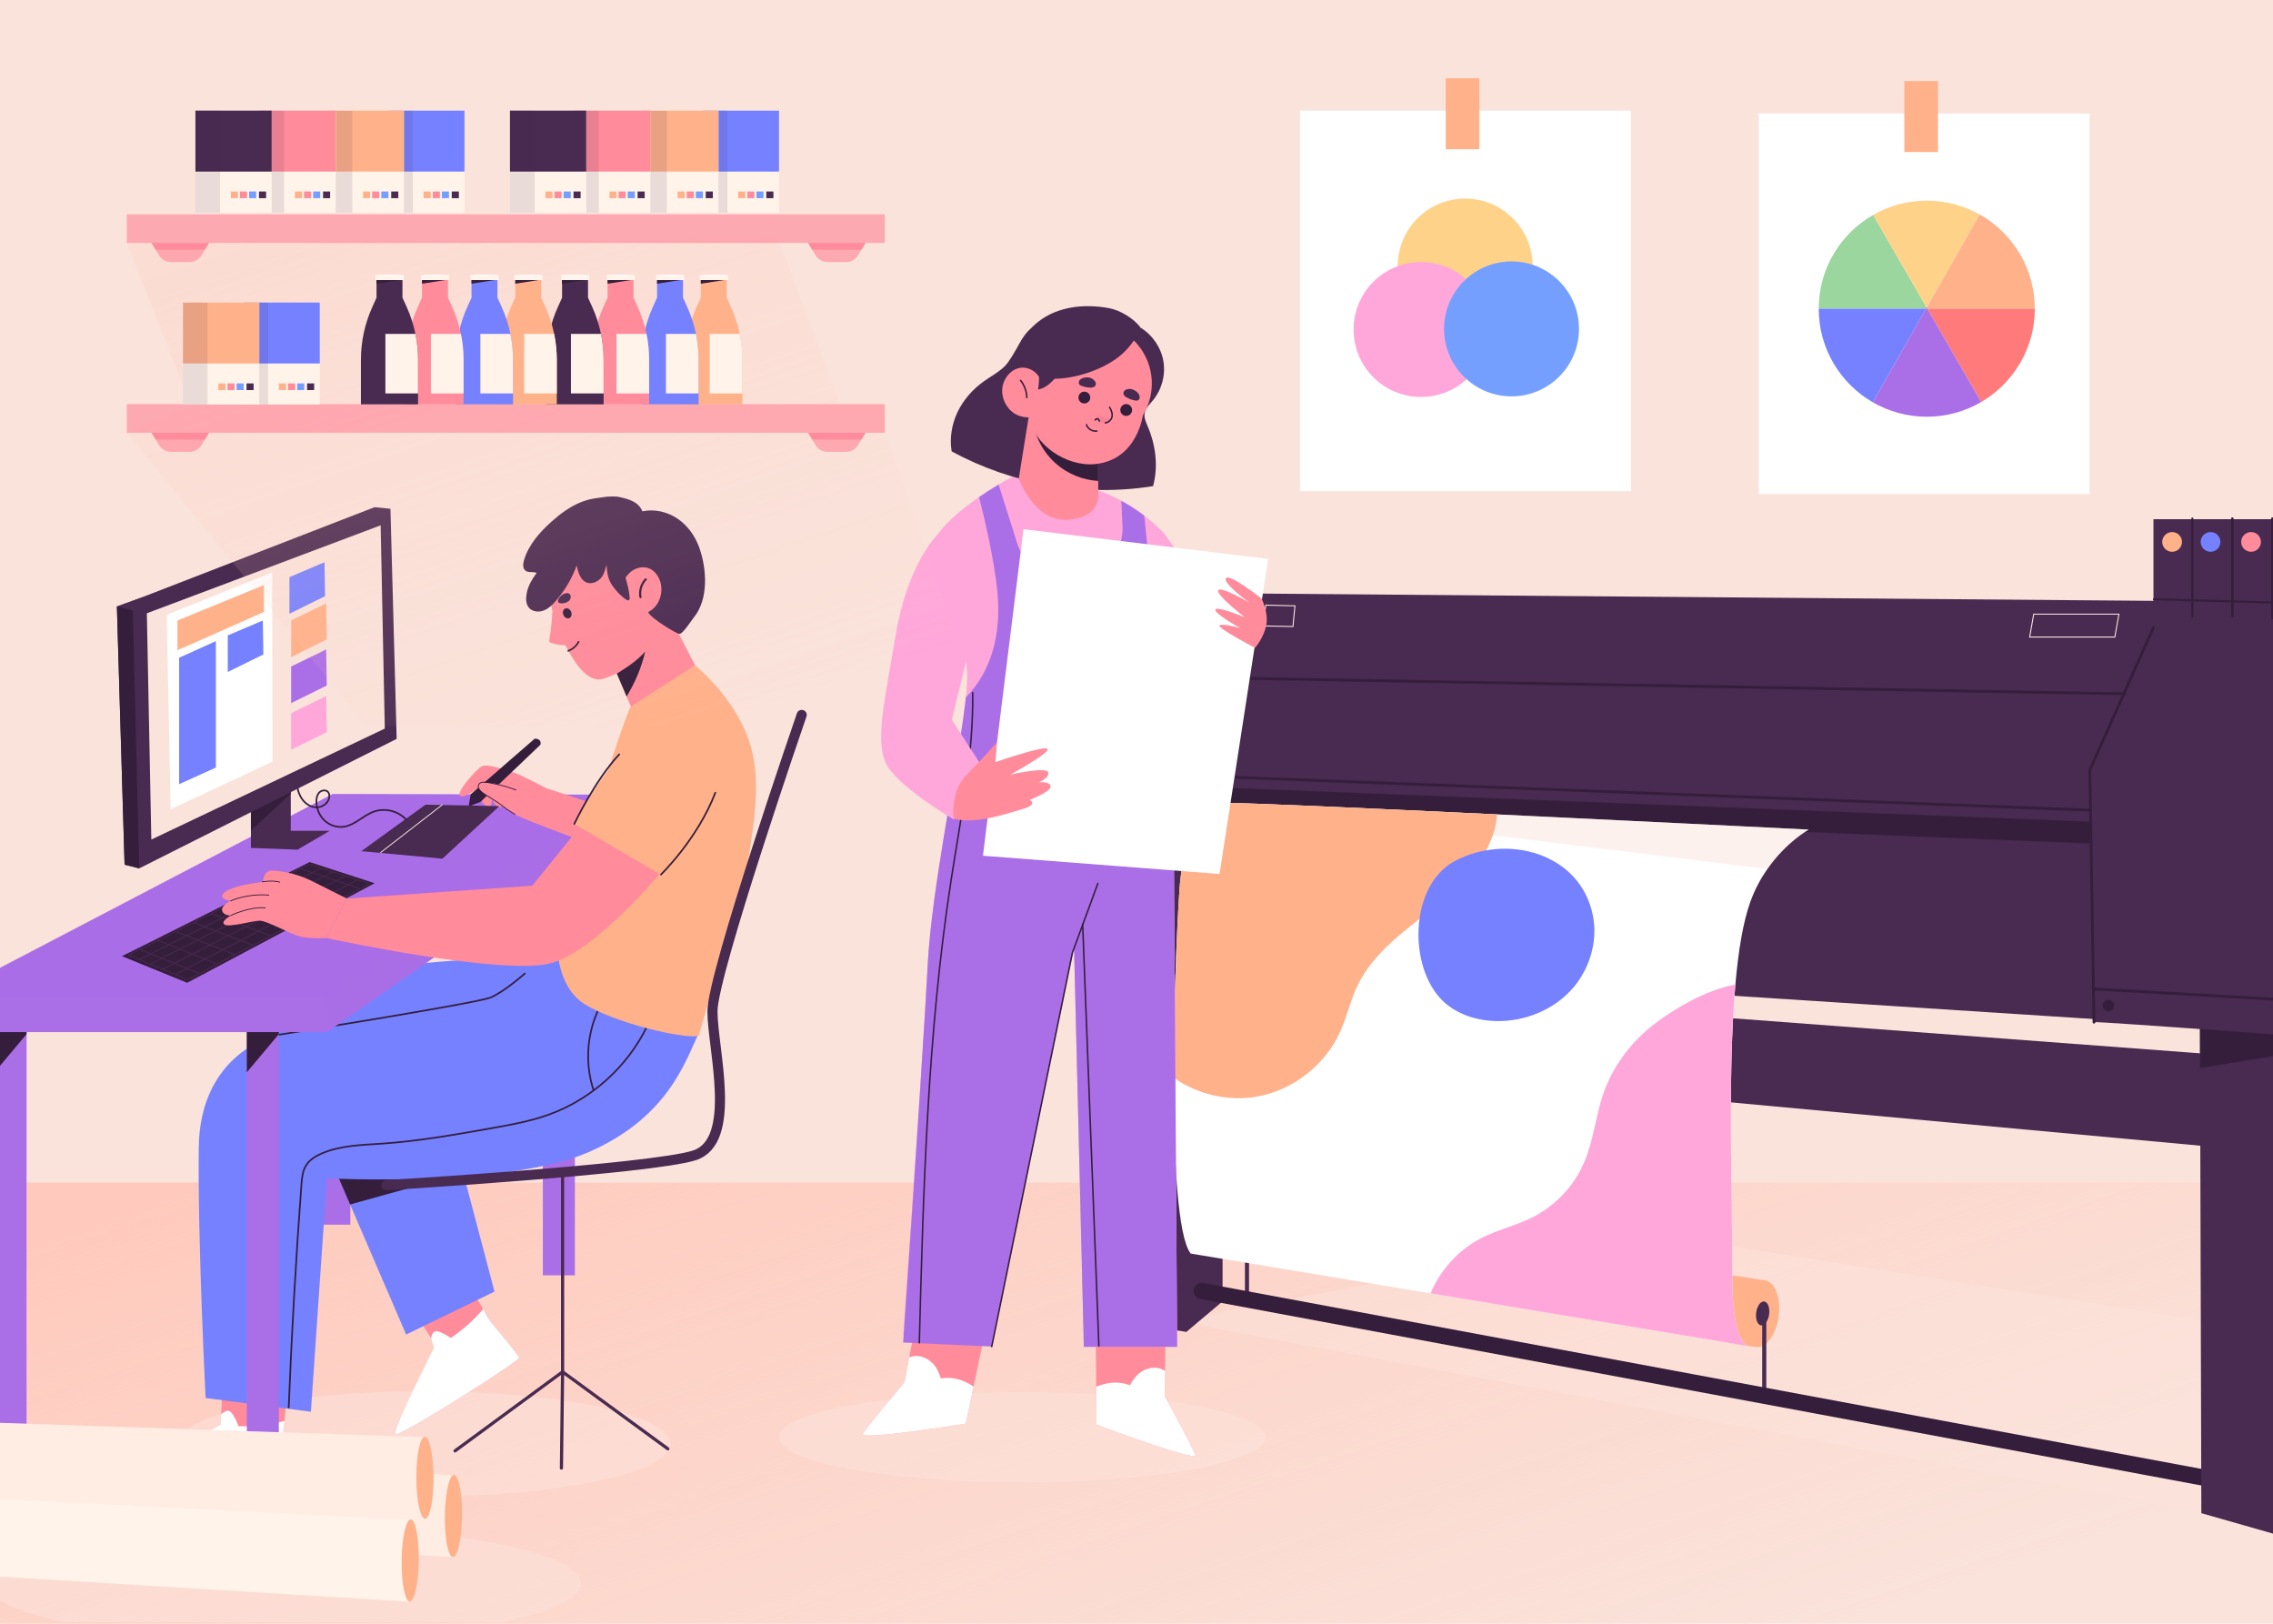 <?xml version="1.0" encoding="utf-8"?>
<!-- Generator: Adobe Illustrator 27.5.0, SVG Export Plug-In . SVG Version: 6.00 Build 0)  -->
<svg version="1.1" xmlns="http://www.w3.org/2000/svg" xmlns:xlink="http://www.w3.org/1999/xlink" x="0px" y="0px"
	 viewBox="0 0 700 500" style="enable-background:new 0 0 700 500;" xml:space="preserve">
<g id="BACKGROUND">
	<rect style="fill:#FAE3DB;" width="700" height="500"/>
</g>
<g id="OBJECTS">
	<linearGradient id="SVGID_1_" gradientUnits="userSpaceOnUse" x1="394.183" y1="562.244" x2="299.634" y2="283.711">
		<stop  offset="0.01" style="stop-color:#FFCABD;stop-opacity:0"/>
		<stop  offset="1" style="stop-color:#FFCABD"/>
	</linearGradient>
	<rect y="364.17" style="fill:url(#SVGID_1_);" width="700" height="135.83"/>
	<g>
		<ellipse style="opacity:0.51;fill:#FAE3DB;" cx="130.492" cy="444.609" rx="76.003" ry="16.178"/>
		<g>
			<defs>
				<rect id="SVGID_00000120551972370209135040000010966306935723816620_" y="148.021" width="255.83" height="323.234"/>
			</defs>
			<clipPath id="SVGID_00000034082201428055445930000011047317149824512183_">
				<use xlink:href="#SVGID_00000120551972370209135040000010966306935723816620_"  style="overflow:visible;"/>
			</clipPath>
			<g style="clip-path:url(#SVGID_00000034082201428055445930000011047317149824512183_);">
				<g>
					<rect x="-1.681" y="314.19" style="fill:#AA6EE7;" width="9.863" height="148.771"/>
					<polygon style="fill:#351E3B;" points="8.182,314.19 8.182,318.448 -1.681,330.191 -1.681,314.19 					"/>
				</g>
				<g>
					<g>
						<rect x="98.47" y="248.974" style="fill:#AA6EE7;" width="9.427" height="128.139"/>
						<polygon style="fill:#351E3B;" points="107.897,248.974 107.897,252.641 98.47,262.756 98.47,248.974 						"/>
					</g>
					<g>
						<rect x="167.176" y="253.178" style="fill:#AA6EE7;" width="9.863" height="139.529"/>
						<polygon style="fill:#351E3B;" points="177.039,253.178 177.039,257.172 167.176,268.185 167.176,253.178 						"/>
					</g>
					<g>
						<path style="fill:#FF8B9B;" d="M206.363,189.98c1.349-2.663,2.126-5.665,2.126-8.854c0-10.848-8.794-19.643-19.643-19.643
							c-10.848,0-19.643,8.794-19.643,19.643c0,0.723,0.045,1.436,0.121,2.139c0.05,0.761,0.225,2.496,0.805,4.917
							c-0.151,2.959-0.464,5.91-0.96,8.831c-0.04,0.237-0.073,0.508,0.081,0.692c0.089,0.107,0.225,0.161,0.356,0.209
							c1.44,0.53,2.976,0.781,4.51,0.771c3.301,6.507,6.848,10.619,10.326,10.54c1.128-0.026,3.141-0.697,5.495-1.873l0.035,0.08
							l3.001,7.038l1.335,3.126c0,0,10.308,5.548,19.727-12.772L206.363,189.98z"/>
						<g>
							<path style="fill:#351E3B;" d="M175.883,188.365c0.341,0.82,0.083,1.706-0.575,1.98c-0.658,0.273-1.468-0.169-1.808-0.989
								c-0.341-0.82-0.083-1.706,0.575-1.98C174.732,187.102,175.542,187.545,175.883,188.365z"/>
							
								<path style="fill:none;stroke:#351E3B;stroke-width:0.517;stroke-linecap:round;stroke-linejoin:round;stroke-miterlimit:10;" d="
								M175.005,200.428c1.346-0.51,2.496-1.522,3.173-2.792"/>
							<path style="fill:#492A51;" d="M171.842,184.997c-0.024,0.233,0.057,0.489,0.252,0.617c0.088,0.058,0.192,0.086,0.295,0.108
								c0.924,0.201,1.93-0.015,2.69-0.576c1.006-0.743,0.991-2.529-0.517-2.51C173.471,182.649,171.956,183.891,171.842,184.997z"
								/>
						</g>
						<path style="fill:#492A51;" d="M187.041,152.928c-3.14,0.454-5.131,0.527-8.082,1.691c-3.416,1.348-6.409,3.589-9.145,6.038
							c-3.645,3.262-7.011,7.103-8.43,11.785c-0.354,1.17-0.465,2.689,0.551,3.368c0.949,0.634,2.303,0.105,3.325,0.611
							c-1.431,1.99-2.666,3.993-3.084,6.409c-0.256,1.478-0.255,3.149,0.712,4.296c1.046,1.241,2.958,1.454,4.48,0.891
							c1.522-0.563,2.725-1.747,3.79-2.972c2.79-3.208,4.988-6.93,6.452-10.922c0.089,0.302,0.117,0.711,0.206,1.013
							c0.242,0.818,0.487,1.643,0.896,2.391c0.409,0.748,1.002,1.424,1.776,1.781c1.469,0.677,3.282,0.035,4.408-1.126
							c1.126-1.162,1.443-2.735,1.924-4.28c0.044,1.542,0.237,3.748,1.189,5.461c0.661,1.189,1.268,1.03,2.606,1.255
							c1.26,0.211,2.546-0.39,3.467-1.275c0.921-0.885,1.542-2.029,2.148-3.153c0.044,1.648,0.236,3.624,1.083,5.038
							c0.847,1.414,2.544,2.44,4.141,2.029c0.777-0.2,1.434-0.702,2.069-1.193c-0.725,2.028-4.319,5.191-3.864,6.503
							c0.595,1.718,8.918,6.738,9.623,6.65c1.097-0.137,3.704-4.254,4.404-5.109c4.521-5.52,4.055-14.818,1.643-21.533
							c-1.275-3.551-3.577-6.775-6.705-8.884c-3.128-2.109-7.099-3.034-10.785-2.229c-0.592-1.477-1.647-2.439-3.071-3.151
							c-1.424-0.712-2.998-1.057-4.56-1.362C189.726,152.857,187.526,152.858,187.041,152.928z"/>
						<path style="fill:#FF8B9B;" d="M194.26,176.08c1.421-1.168,3.398-1.715,5.166-1.21c2.684,0.766,4.261,3.739,4.267,6.53
							c0.004,2.002-0.669,4.029-2.012,5.514c-1.343,1.484-3.374,2.37-5.366,2.17c-0.693-0.07-1.392-0.276-1.927-0.72
							c-0.84-0.697-1.137-1.836-1.388-2.898c-0.245-1.037-0.464-2.084-0.735-3.114c-0.168-0.639-0.551-1.332-0.548-2.001
							C191.723,178.824,193.14,176.99,194.26,176.08z"/>
						<path style="fill:#492A51;" d="M192.919,184.679c0.19,0.119,0.413,0.237,0.628,0.172c0.345-0.105,0.392-0.568,0.362-0.927
							c-0.18-2.155-0.725-4.263-1.368-6.327c-0.234-0.752-0.535-1.568-1.221-1.955c-0.437-0.246-0.96-0.274-1.461-0.286
							c-0.347-0.008-0.714-0.006-1.01,0.174c-1.388,0.842-0.975,3.853-0.159,4.957C189.861,182.074,191.238,183.624,192.919,184.679
							z"/>
						
							<path style="fill:none;stroke:#351E3B;stroke-width:0.662;stroke-linecap:round;stroke-linejoin:round;stroke-miterlimit:10;" d="
							M197.239,183.885c-0.369-1.947,0.254-4.056,1.622-5.49"/>
						<path style="fill:#351E3B;" d="M198.706,200.633c-1.17,4.968-3.084,9.511-5.734,13.838l-3.001-7.038
							C193.687,205.083,196.16,203.427,198.706,200.633z"/>
					</g>
					<g>
						<g>
							<path style="fill:#FF8B9B;" d="M88.082,457.446c-0.528,1.056-47.837-1.325-47.837-2.908c0-1.584,27.748-15.856,27.748-15.856
								l0.145-3.219l0.383-8.404l19.82,1.842c0,0-0.393,5.165-0.724,8.652c-0.124,1.439-0.248,2.598-0.331,2.981
								C87.016,441.859,88.61,456.39,88.082,457.446z"/>
							<path style="fill:#FFFFFF;" d="M88.082,457.446c-0.528,1.056-47.837-1.325-47.837-2.908c0-1.584,27.748-15.856,27.748-15.856
								l0.145-3.219c0.238-0.197,0.486-0.383,0.735-0.559c0.342-0.248,0.714-0.476,1.138-0.497c0.818-0.041,1.428,0.704,1.853,1.408
								c0.642,1.077,1.17,2.205,1.594,3.385c4.73,0.062,9.574-0.445,14.159-1.646c-0.124,1.439-0.248,2.598-0.331,2.981
								C87.016,441.859,88.61,456.39,88.082,457.446z"/>
						</g>
						<g>
							<path style="fill:#FF8B9B;" d="M159.862,418.088c0.166,1.093-37.33,24.793-38.184,23.581
								c-0.854-1.212,12.685-27.106,12.685-27.106l-1.626-2.542l-4.241-6.639l16.164-9.282c0,0,2.485,4.165,4.113,7.014
								c0.681,1.168,1.211,2.122,1.355,2.46C150.637,406.733,159.696,416.996,159.862,418.088z"/>
							<path style="fill:#FFFFFF;" d="M159.862,418.088c0.166,1.093-37.33,24.793-38.184,23.581
								c-0.854-1.212,11.984-26.637,11.984-26.637l-0.925-3.011c0.076-0.279,0.166-0.556,0.261-0.824
								c0.127-0.374,0.29-0.75,0.603-0.994c0.604-0.473,1.473-0.232,2.177,0.078c1.072,0.478,2.085,1.056,3.046,1.731
								c3.654-2.504,7.088-5.505,9.949-8.898c0.681,1.168,1.211,2.122,1.355,2.46C150.637,406.733,159.696,416.996,159.862,418.088z
								"/>
						</g>
						<g>
							<polygon style="fill:#7581FF;" points="152.287,397.723 125.078,410.94 107.824,370.896 102.877,359.408 137.849,359.646 
								137.891,359.646 142.248,359.677 142.32,359.946 142.652,361.198 							"/>
							<polygon style="fill:#351E3B;" points="142.652,361.198 107.824,370.896 102.877,359.408 137.849,359.646 137.891,359.646 
								142.32,359.946 							"/>
						</g>
						<path style="fill:#7581FF;" d="M175.722,295.547c0,0-86.675-5.285-90.903,23.254c0,0-23.254,5.285-23.606,34.529
							c-0.352,29.244,2.114,77.161,2.114,77.161l32.415,4.228l4.933-71.876c0,0,55.581,2.907,80.685-8.104
							c24.387-10.696,29.596-27.746,33.824-36.555L175.722,295.547z"/>
						<g>
							
								<path style="fill:none;stroke:#351E3B;stroke-width:0.517;stroke-linecap:round;stroke-linejoin:round;stroke-miterlimit:10;" d="
								M88.907,433.409c0.921-22.868,2.225-45.72,3.912-68.544c0.153-2.071,0.338-4.233,1.435-5.996
								c1.098-1.764,2.974-2.895,4.886-3.71c5.813-2.478,12.314-2.573,18.618-3.007c11.26-0.777,22.398-2.752,33.511-4.724
								c5.935-1.053,11.902-2.115,17.578-4.141c13.198-4.712,24.398-14.773,30.493-27.391"/>
							
								<path style="fill:none;stroke:#351E3B;stroke-width:0.517;stroke-linecap:round;stroke-linejoin:round;stroke-miterlimit:10;" d="
								M185.151,309.162c-4.333,7.998-5.22,17.79-2.396,26.437"/>
						</g>
						
							<path style="fill:none;stroke:#351E3B;stroke-width:0.517;stroke-linecap:round;stroke-linejoin:round;stroke-miterlimit:10;" d="
							M84.819,318.801c0,0,62.011-9.865,66.239-11.627c4.228-1.762,10.57-7.399,10.57-7.399"/>
					</g>
					<g>
						<rect x="76.009" y="314.19" style="fill:#AA6EE7;" width="9.863" height="148.771"/>
						<polygon style="fill:#351E3B;" points="85.872,314.19 85.872,318.448 76.009,330.191 76.009,314.19 						"/>
					</g>
					<g>
						<polygon style="fill:#AA6EE7;" points="191.697,244.758 191.697,244.806 191.21,254.679 101.232,317.449 100.694,317.826 
							-17.468,317.826 -17.468,307.228 102.452,244.516 152.434,244.651 						"/>
						<polygon style="opacity:0.45;fill:#AA6EE7;" points="-18.064,307.374 100.52,307.374 191.917,244.653 102.489,244.468 						
							"/>
						<polygon style="opacity:0.31;fill:#AA6EE7;" points="191.914,244.651 191.21,254.679 101.232,317.449 100.518,307.373 
							191.697,244.806 						"/>
					</g>
					<g>
						<g>
							<path style="fill:#351E3B;" d="M37.523,294.423c0.264,0,57.828-28.965,57.828-28.965l20.038,6.517L57.648,302.63
								L37.523,294.423z"/>
						</g>
						<g>
							<g>
								<path style="fill:#492A51;" d="M57.824,301.783c-0.018,0-0.036-0.004-0.053-0.01l-18.28-7.563
									c-0.056-0.023-0.086-0.078-0.073-0.133c0.01-0.043,0.046-0.078,0.092-0.089c0.942-0.358,55.056-27.712,55.603-27.989
									c0.033-0.017,0.071-0.02,0.105-0.008l18.632,6.034c0.048,0.016,0.081,0.055,0.086,0.101c0.005,0.046-0.021,0.09-0.064,0.113
									l-55.983,29.528C57.868,301.777,57.846,301.783,57.824,301.783z M39.833,294.091l17.984,7.44l55.682-29.369l-18.312-5.931
									C75.521,276.173,43.222,292.484,39.833,294.091z"/>
							</g>
							<g>
								<path style="fill:#492A51;" d="M42.928,295.587c-0.045,0-0.09-0.022-0.113-0.061c-0.034-0.057-0.012-0.129,0.051-0.161
									l55.938-28.16c0.063-0.031,0.141-0.011,0.175,0.046c0.034,0.057,0.012,0.129-0.051,0.161l-55.938,28.16
									C42.97,295.582,42.949,295.587,42.928,295.587z"/>
							</g>
							<g>
								<path style="fill:#492A51;" d="M46.487,296.875c-0.045,0-0.09-0.022-0.113-0.061c-0.034-0.057-0.012-0.129,0.051-0.161
									l56.027-28.281c0.064-0.032,0.142-0.011,0.176,0.046c0.034,0.057,0.012,0.129-0.05,0.161L46.55,296.86
									C46.529,296.87,46.508,296.875,46.487,296.875z"/>
							</g>
							<g>
								<path style="fill:#492A51;" d="M50.047,298.604c-0.045,0-0.089-0.022-0.112-0.061c-0.035-0.056-0.013-0.128,0.049-0.161
									l56.202-28.763c0.06-0.031,0.141-0.012,0.175,0.046c0.035,0.056,0.013,0.128-0.049,0.161L50.11,298.589
									C50.089,298.599,50.068,298.604,50.047,298.604z"/>
							</g>
							<g>
								<path style="fill:#492A51;" d="M53.957,300.173c-0.045,0-0.089-0.021-0.112-0.06c-0.035-0.056-0.013-0.128,0.049-0.161
									l56.071-29.126c0.062-0.035,0.14-0.013,0.176,0.044c0.035,0.056,0.013,0.128-0.049,0.161l-56.071,29.126
									C54.001,300.169,53.979,300.173,53.957,300.173z"/>
							</g>
						</g>
						<g>
							<path style="fill:#492A51;" d="M61.29,299.858c-0.016,0-0.031-0.003-0.046-0.009l-18.12-7.383
								c-0.063-0.026-0.094-0.099-0.068-0.161c0.026-0.064,0.098-0.092,0.16-0.068l18.12,7.383c0.063,0.026,0.094,0.099,0.068,0.161
								C61.385,299.83,61.339,299.858,61.29,299.858z"/>
							<path style="fill:#492A51;" d="M66.777,296.951c-0.015,0-0.031-0.003-0.046-0.009l-18.153-7.251
								c-0.063-0.026-0.094-0.097-0.069-0.16c0.025-0.063,0.096-0.094,0.16-0.069l18.153,7.251c0.063,0.026,0.094,0.097,0.069,0.16
								C66.872,296.922,66.825,296.951,66.777,296.951z"/>
							<path style="fill:#492A51;" d="M72.263,294.045c-0.015,0-0.03-0.002-0.045-0.009l-18.186-7.119
								c-0.063-0.025-0.095-0.096-0.07-0.16c0.025-0.064,0.096-0.098,0.16-0.069l18.186,7.119c0.063,0.025,0.095,0.096,0.07,0.16
								C72.36,294.016,72.313,294.045,72.263,294.045z"/>
							<path style="fill:#492A51;" d="M77.751,291.138c-0.015,0-0.03-0.002-0.044-0.008l-18.22-6.988
								c-0.064-0.025-0.096-0.096-0.071-0.16c0.023-0.064,0.097-0.098,0.159-0.071l18.22,6.988c0.064,0.025,0.096,0.096,0.071,0.16
								C77.847,291.109,77.8,291.138,77.751,291.138z"/>
							<path style="fill:#492A51;" d="M83.237,288.232c-0.015,0-0.029-0.002-0.044-0.008l-18.253-6.857
								c-0.064-0.024-0.096-0.095-0.072-0.159c0.024-0.064,0.094-0.099,0.159-0.072l18.253,6.857
								c0.064,0.024,0.096,0.095,0.072,0.159C83.335,288.202,83.287,288.232,83.237,288.232z"/>
							<path style="fill:#492A51;" d="M88.724,285.325c-0.014,0-0.028-0.002-0.043-0.008l-18.286-6.724
								c-0.064-0.023-0.097-0.094-0.073-0.158c0.024-0.064,0.094-0.098,0.159-0.073l18.286,6.724
								c0.064,0.023,0.097,0.094,0.074,0.158C88.822,285.295,88.774,285.325,88.724,285.325z"/>
							<path style="fill:#492A51;" d="M94.211,282.418c-0.014,0-0.028-0.002-0.042-0.007L75.85,275.82
								c-0.064-0.024-0.098-0.094-0.074-0.158c0.023-0.064,0.094-0.097,0.158-0.075l18.319,6.592
								c0.064,0.024,0.098,0.094,0.074,0.158C94.309,282.387,94.262,282.418,94.211,282.418z"/>
							<path style="fill:#492A51;" d="M99.698,279.512c-0.014,0-0.027-0.002-0.041-0.007l-18.353-6.462
								c-0.064-0.023-0.098-0.093-0.075-0.157c0.023-0.064,0.093-0.097,0.158-0.076l18.353,6.462
								c0.064,0.023,0.098,0.093,0.075,0.157C99.797,279.481,99.749,279.512,99.698,279.512z"/>
							<path style="fill:#492A51;" d="M105.185,276.606c-0.013,0-0.027-0.002-0.04-0.007l-18.386-6.33
								c-0.064-0.022-0.098-0.092-0.077-0.156c0.023-0.064,0.091-0.1,0.157-0.077l18.386,6.33c0.064,0.022,0.099,0.092,0.077,0.156
								C105.284,276.574,105.236,276.606,105.185,276.606z"/>
							<path style="fill:#492A51;" d="M110.672,273.699c-0.013,0-0.026-0.002-0.039-0.006l-18.419-6.198
								c-0.065-0.022-0.099-0.092-0.078-0.157c0.022-0.065,0.094-0.096,0.156-0.078l18.419,6.198c0.065,0.022,0.1,0.092,0.078,0.157
								C110.771,273.667,110.724,273.699,110.672,273.699z"/>
						</g>
					</g>
					<g>
						<path style="fill:#FF8B9B;" d="M168.279,242.741c0,0-8.06-4.294-10.372-4.955c-2.312-0.661-8.06-2.841-9.711-1.718
							c-1.652,1.123-7.729,7.729-6.54,8.985c1.189,1.255,7.729-3.898,7.729-3.898l12.552,5.021L168.279,242.741z"/>
						<path style="fill:#FF8B9B;" d="M147.812,244.619c0.018,1.263,0.549,2.545,1.546,3.321c0.254,0.198,0.543,0.364,0.862,0.413
							c0.318,0.049,0.669-0.037,0.885-0.276c0.277-0.309,0.267-0.768,0.308-1.181c0.113-1.144,0.73-2.239,0.588-3.38
							c-0.139-1.116-1.294-2.411-2.515-2.217C148.107,241.518,147.796,243.497,147.812,244.619z"/>
						<path style="fill:#FF8B9B;" d="M151.313,244.227c0.018,1.461,0.549,2.946,1.546,3.843c0.254,0.229,0.543,0.422,0.862,0.478
							c0.318,0.056,0.67-0.042,0.885-0.32c0.277-0.357,0.267-0.889,0.308-1.367c0.113-1.324,0.73-2.591,0.588-3.912
							c-0.139-1.292-1.294-2.79-2.515-2.565C151.608,240.639,151.297,242.928,151.313,244.227z"/>
						<path style="fill:#351E3B;" d="M144.959,244.59l19.687-17.11c0,0,2.246-0.198,1.784,1.85l-18.432,17.573l-3.7,1.453
							L144.959,244.59z"/>
						<path style="fill:#FF8B9B;" d="M177.66,258.331c0,0-18.233-6.606-20.48-8.324c-2.246-1.718-10.966-6.474-9.777-8.324
							c1.189-1.85,9.513,0.661,11.099,0.925c1.586,0.264,9.381,0,9.777,0.132c0.396,0.132,15.855,5.153,16.251,5.285
							C184.927,248.158,177.66,258.331,177.66,258.331z"/>
						
							<path style="fill:none;stroke:#351E3B;stroke-width:0.259;stroke-linecap:round;stroke-linejoin:round;stroke-miterlimit:10;" d="
							M158.898,243.269c0,0-2.51-1.057-5.747-1.718c-3.14-0.641-5.021-1.189-5.681,0c-0.661,1.189,0.462,2.048,1.057,2.51
							c0.594,0.463,5.153,3.171,6.474,4.294c1.321,1.123,3.567,2.378,3.567,2.378"/>
					</g>
					<g>
						<path style="fill:#FFB18A;" d="M194.308,217.596c-0.793,0.437-9.778,26.334-12.684,40.868
							c-2.907,14.534-10.042,30.917-10.042,30.917s-0.793,14.005,8.456,19.819c9.249,5.814,30.653,10.834,35.145,9.777
							c0,0,4.492-16.384,8.192-27.218c3.479-10.187,6.183-20.578,7.719-31.16c1.533-10.563,3.107-21.824-0.32-32.186
							c-2.994-9.054-9.571-17.432-16.74-23.589L194.308,217.596z"/>
						<g>
							<g>
								<path style="fill:#FF8B9B;" d="M180.831,251.857l-16.912,20.876l-57.078,3.964l-6.342,12.156
									c0,0,54.964,11.891,69.498,7.663s35.674-30.389,35.674-30.389L180.831,251.857z"/>
								<path style="fill:#FF8B9B;" d="M100.498,288.853c0,0-5.637,0.44-8.896-0.705c-3.259-1.145-9.555-4.646-11.649-4.646
									c-2.026,0-9.513,2.18-10.834,1.189c-1.316-0.987,1.982-2.775,1.982-2.775s-2.494,0.066-2.708-1.652
									c-0.198-1.586,2.643-2.841,2.643-2.841s-3.832-0.551-2.246-2.312c1.585-1.762,6.32-2.775,12.156-3.567
									c0,0,0.176-2.686,1.85-3.303c1.674-0.617,8.368,0.617,12.948,2.907c4.58,2.29,11.099,5.549,11.099,5.549L100.498,288.853z"
									/>
								
									<path style="fill:none;stroke:#351E3B;stroke-width:0.259;stroke-linecap:round;stroke-linejoin:round;stroke-miterlimit:10;" d="
									M71.1,281.916c0,0,5.524-2.777,10.557-2.365"/>
								
									<path style="fill:none;stroke:#351E3B;stroke-width:0.259;stroke-linecap:round;stroke-linejoin:round;stroke-miterlimit:10;" d="
									M71.034,277.424c0,0,4.845-2.356,11.759-1.784"/>
								
									<path style="fill:none;stroke:#351E3B;stroke-width:0.259;stroke-linecap:round;stroke-linejoin:round;stroke-miterlimit:10;" d="
									M80.767,271.544c0,0,2.995-0.573,5.373,0.088"/>
							</g>
							<g>
								<path style="fill:#FFB18A;" d="M176.867,253.707c0,0,16.912-34.088,33.296-31.182c16.384,2.907,12.684,27.747-3.171,48.887
									L176.867,253.707z"/>
								
									<path style="fill:none;stroke:#351E3B;stroke-width:0.517;stroke-linecap:round;stroke-linejoin:round;stroke-miterlimit:10;" d="
									M176.867,253.707c0,0,6.254-13.301,13.829-21.404"/>
								
									<path style="fill:none;stroke:#351E3B;stroke-width:0.517;stroke-linecap:round;stroke-linejoin:round;stroke-miterlimit:10;" d="
									M203.556,269.298c0,0,11.275-10.922,16.736-25.192"/>
							</g>
						</g>
					</g>
					<g>
						
							<path style="fill:none;stroke:#492A51;stroke-width:3.105;stroke-linecap:round;stroke-linejoin:round;stroke-miterlimit:10;" d="
							M246.894,220.147c0,0-27.482,79.628-27.482,91.255c0,11.627,7.956,40.102-5.637,44.394
							c-13.389,4.228-94.778,9.161-94.778,9.161"/>
						<g>
							
								<polyline style="fill:none;stroke:#492A51;stroke-width:0.98;stroke-linecap:round;stroke-linejoin:round;stroke-miterlimit:10;" points="
								173.255,361.434 173.255,422.433 140.136,446.77 							"/>
							
								<polyline style="fill:none;stroke:#492A51;stroke-width:0.98;stroke-linecap:round;stroke-linejoin:round;stroke-miterlimit:10;" points="
								205.67,446.138 173.255,422.433 172.903,452.064 							"/>
						</g>
					</g>
					<g>
						<g>
							<polygon style="fill:#492A51;" points="111.27,262.1 131.027,247.794 153.775,248.231 136.235,264.412 							"/>
							
								<line style="fill:none;stroke:#FFF3EA;stroke-width:0.257;stroke-linecap:round;stroke-linejoin:round;stroke-miterlimit:10;" x1="117.225" y1="262.513" x2="136.153" y2="247.859"/>
						</g>
						
							<path style="fill:none;stroke:#351E3B;stroke-width:0.514;stroke-linecap:round;stroke-linejoin:round;stroke-miterlimit:10;" d="
							M91.298,240.481c0.151,1.848,0.551,3.721,1.54,5.283c0.989,1.561,2.645,2.772,4.476,2.851c1.831,0.08,3.734-1.185,4.072-3.007
							c0.107-0.578,0.046-1.223-0.321-1.679c-0.636-0.791-1.966-0.661-2.686,0.053c-0.72,0.714-0.938,1.804-0.935,2.824
							c0.007,2.203,0.927,4.402,2.535,5.887c1.608,1.486,3.889,2.215,6.038,1.864c3.349-0.548,5.848-3.433,9.038-4.603
							c3.411-1.252,7.513-0.27,10.01,2.395"/>
						<g>
							<g>
								<polygon style="fill:#492A51;" points="101.568,255.818 91.647,261.635 77.276,261.107 77.276,245.251 89.55,240.231 
									89.55,255.818 								"/>
								<polygon style="fill:#351E3B;" points="89.55,242.218 89.55,244.412 77.276,255.756 77.276,246.027 								"/>
							</g>
							<g>
								<polygon style="fill:#492A51;" points="122.157,227.521 46.337,265.661 42.88,267.4 38.369,266.261 36.089,189.848 
									35.996,186.712 36.007,186.712 41.172,184.828 44.639,183.576 115.349,156.18 120.244,156.675 								"/>
								<polygon style="fill:#351E3B;" points="42.88,267.4 38.369,266.261 36.089,189.848 36.007,186.712 40.903,188.047 								
									"/>
								<polygon style="fill:#FAE3DB;" points="45.222,188.845 46.603,258.527 118.505,224.357 117.228,161.765 								"/>
							</g>
							<g>
								<polygon style="fill:#FFFFFF;" points="51.341,189.318 52.559,249.215 83.896,234.549 83.809,176.281 								"/>
								<polygon style="fill:#FFB18A;" points="54.648,191.079 54.648,200.24 81.285,188.437 81.285,180.157 								"/>
								<polygon style="fill:#7581FF;" points="55.171,202.53 55.171,241.463 66.487,236.355 66.487,197.421 								"/>
								<polygon style="fill:#7581FF;" points="70.143,195.66 70.143,206.934 81.111,201.517 80.937,191.079 								"/>
							</g>
							<g>
								<polygon style="fill:#7581FF;" points="89.141,177.713 89.141,188.987 100.109,183.57 99.934,173.132 								"/>
								<polygon style="fill:#FFB18A;" points="89.663,191.057 89.663,202.332 100.631,196.915 100.457,185.794 								"/>
								<polygon style="fill:#AA6EE7;" points="89.663,205.239 89.663,216.514 100.631,211.096 100.457,199.976 								"/>
								<polygon style="fill:#FFA7DA;" points="89.663,219.596 89.663,230.871 100.631,225.454 100.457,214.333 								"/>
							</g>
						</g>
					</g>
				</g>
			</g>
		</g>
	</g>
	<g>
		<defs>
			
				<rect id="SVGID_00000088124565016732274230000009079031047091472283_" x="305.532" y="155.936" width="394.468" height="330.894"/>
		</defs>
		<clipPath id="SVGID_00000068635302942555698750000012059444325372325515_">
			<use xlink:href="#SVGID_00000088124565016732274230000009079031047091472283_"  style="overflow:visible;"/>
		</clipPath>
		<g style="clip-path:url(#SVGID_00000068635302942555698750000012059444325372325515_);">
			<polygon style="opacity:0.51;fill:#FAE3DB;" points="361.625,406.726 719.297,473.368 816.503,428.398 506.7,379.617 			"/>
			<g>
				<polyline style="fill:#492A51;" points="367.543,301.112 686.258,325.005 686.258,353.591 367.117,324.151 367.117,302.819 				
					"/>
				<g>
					<path style="fill:#FFB18A;" d="M547.648,405.091c-0.677,5.289-3.397,9.387-6.254,9.663c-0.339-0.013-0.677-0.038-1.028-0.063
						c-7.069-0.526-17.22-3.447-17.22-3.447l-4.8-7.996l5.114-11.844c0,0,12.53,1.568,19.441,2.799
						C547.28,394.983,548.199,400.867,547.648,405.091z"/>
					<path style="fill:#FFB18A;" d="M547.727,405.247c-0.666,5.204-3.341,9.236-6.151,9.507c-0.234,0.037-0.481,0.025-0.715,0
						c-0.099-0.012-0.197-0.025-0.296-0.062c-2.885-0.654-4.623-5.413-3.908-10.876c0.616-4.797,2.922-8.595,5.486-9.371
						c0.456-0.148,0.924-0.197,1.381-0.136c0.801,0.099,1.516,0.505,2.12,1.159c0.012,0,0.012,0.012,0.025,0.012
						C547.394,397.331,548.269,401.091,547.727,405.247z"/>
					<path style="opacity:0.4;fill:#FFB18A;" d="M547.727,405.247c-0.666,5.204-3.341,9.236-6.151,9.507
						c-0.234,0.037-0.481,0.025-0.715,0c-0.099-0.012-0.197-0.025-0.296-0.062c-2.885-0.654-4.623-5.413-3.908-10.876
						c0.616-4.797,2.922-8.595,5.486-9.371c0.456-0.148,0.924-0.197,1.381-0.136c0.801,0.099,1.516,0.505,2.12,1.159
						c0.012,0,0.012,0.012,0.025,0.012C547.394,397.331,548.269,401.091,547.727,405.247z"/>
					<path style="fill:#492A51;" d="M544.823,404.708c-0.24,1.872-1.202,3.323-2.213,3.421c-0.084,0.013-0.173,0.009-0.257,0
						c-0.036-0.004-0.071-0.009-0.106-0.022c-1.038-0.235-1.663-1.948-1.406-3.913c0.222-1.726,1.051-3.092,1.974-3.372
						c0.164-0.053,0.333-0.071,0.497-0.049c0.288,0.035,0.546,0.182,0.763,0.417c0.004,0,0.004,0.004,0.009,0.004
						C544.704,401.86,545.019,403.213,544.823,404.708z"/>
					
						<line style="fill:none;stroke:#492A51;stroke-width:1.253;stroke-linecap:round;stroke-linejoin:round;stroke-miterlimit:10;" x1="543.327" y1="403.937" x2="543.327" y2="429.11"/>
				</g>
				
					<line style="fill:none;stroke:#492A51;stroke-width:1.253;stroke-linecap:round;stroke-linejoin:round;stroke-miterlimit:10;" x1="384.023" y1="376.364" x2="384.023" y2="401.483"/>
				<g>
					<g>
						<g>
							<path style="fill:#492A51;" d="M376.498,290.847v109.879l-11.167,9.416h-0.012l-18.936-3.162l-0.566-1.003l-0.251-94.193
								l-0.038-11.595l-0.013-2.72l-0.025-7.878c0,0.012,11.48,0.468,20.467,0.825c1.391,0.062,2.72,0.111,3.935,0.16
								c1.191,0.049,2.281,0.099,3.221,0.135C375.195,290.786,376.498,290.847,376.498,290.847z"/>
							<path style="opacity:0.17;fill:#492A51;" d="M376.498,291.241v109.485l-11.167,9.416l0.526-102.272l0.05-8.554l0.012-2.536
								l0.038-6.364c1.391,0.062,2.72,0.111,3.935,0.16c1.191,0.049,2.281,0.099,3.221,0.135L376.498,291.241z"/>
						</g>
						<path style="fill:#351E3B;" d="M376.498,292.361v2.646l-10.578,1.772l-9.851,1.649l-10.54,1.76l-0.013-2.72l-0.025-7.878
							c0,0.012,11.48,0.468,20.467,0.825c1.391,0.062,2.72,0.111,3.935,0.16L376.498,292.361z"/>
					</g>
				</g>
				
					<line style="fill:none;stroke:#351E3B;stroke-width:5.013;stroke-linecap:round;stroke-linejoin:round;stroke-miterlimit:10;" x1="370.103" y1="397.537" x2="686.258" y2="456.416"/>
				<g>
					<g>
						<g>
							<path style="fill:#492A51;" d="M718.892,316.623v144.374l-14.914,12.371l-0.013,0.012l-26.031-7.428l-0.388-137.043
								l-0.038-13.935c0,0.012,15.315,0.618,27.31,1.091c1.855,0.073,3.622,0.145,5.251,0.206c1.592,0.073,3.046,0.133,4.299,0.182
								C717.15,316.55,718.892,316.623,718.892,316.623z"/>
							<path style="opacity:0.17;fill:#492A51;" d="M718.892,317.144v143.853l-14.914,12.371l0.79-148.942l0.05-8.361
								c1.855,0.073,3.622,0.145,5.251,0.206c1.592,0.073,3.046,0.133,4.299,0.182L718.892,317.144z"/>
						</g>
						<path style="fill:#351E3B;" d="M718.892,318.61v3.478l-14.125,2.339l-27.222,4.483l-0.038-13.935
							c0,0.012,15.315,0.618,27.31,1.091c1.855,0.073,3.622,0.145,5.251,0.206L718.892,318.61z"/>
					</g>
				</g>
				<polygon style="fill:#351E3B;" points="377.138,291.523 377.138,297.163 366.498,299.243 346.206,303.229 346.169,291.423 
					346.156,288.653 356.709,289.631 366.548,290.533 				"/>
				<polygon style="fill:#492A51;" points="344.077,248.206 335.971,253.753 335.971,293.832 646.578,313.912 646.578,261.859 				
					"/>
				<polygon style="fill:#492A51;" points="668.338,185.061 658.958,265.705 344.076,248.209 344.076,208.529 352.185,182.498 				
					"/>
				<path style="fill:#492A51;" d="M785.241,164.575V294.28l-41.071,25.768l-2.444,1.542c0,0-0.376-0.025-1.078-0.075
					c-0.063-0.012-0.138-0.012-0.201-0.025c-11.43-0.852-95.578-7.131-95.578-6.73v-75.938l18.349-45.658v-33.275h96.856
					l1.504,0.276L785.241,164.575z"/>
				<polygon style="fill:#351E3B;" points="785.241,164.575 785.241,294.28 744.17,320.048 740.649,321.515 740.448,321.59 
					740.448,244.787 760.075,194.016 761.776,160.314 				"/>
				<g>
					
						<polyline style="fill:none;stroke:#351E3B;stroke-width:0.855;stroke-linecap:round;stroke-linejoin:round;stroke-miterlimit:10;" points="
						663.219,193.163 643.592,237.113 644.87,314.759 					"/>
					
						<line style="fill:none;stroke:#351E3B;stroke-width:0.855;stroke-linecap:round;stroke-linejoin:round;stroke-miterlimit:10;" x1="644.659" y1="304.525" x2="740.657" y2="309.965"/>
					<path style="fill:#351E3B;" d="M651.058,309.645c0,0.972-0.788,1.76-1.76,1.76c-0.972,0-1.76-0.788-1.76-1.76
						c0-0.972,0.788-1.76,1.76-1.76C650.27,307.885,651.058,308.673,651.058,309.645z"/>
					<path style="fill:#351E3B;" d="M734.577,314.925c0,0.972-0.788,1.76-1.76,1.76c-0.972,0-1.76-0.788-1.76-1.76
						c0-0.972,0.788-1.76,1.76-1.76C733.789,313.165,734.577,313.953,734.577,314.925z"/>
				</g>
				<g>
					<g>
						
							<line style="fill:none;stroke:#351E3B;stroke-width:0.855;stroke-linecap:round;stroke-linejoin:round;stroke-miterlimit:10;" x1="344.504" y1="208.207" x2="654.258" y2="213.647"/>
						<polygon style="fill:#351E3B;" points="643.692,253.009 643.692,259.727 344.076,247.657 344.076,241.278 						"/>
						
							<line style="fill:none;stroke:#351E3B;stroke-width:0.855;stroke-linecap:round;stroke-linejoin:round;stroke-miterlimit:10;" x1="343.864" y1="237.966" x2="643.698" y2="249.486"/>
					</g>
					<polygon style="fill:none;stroke:#FAE3DB;stroke-width:0.313;stroke-miterlimit:10;" points="359.384,185.647 
						358.104,192.367 384.183,192.687 385.143,186.234 					"/>
					<polygon style="fill:none;stroke:#FAE3DB;stroke-width:0.313;stroke-miterlimit:10;" points="389.836,186.34 388.876,192.74 
						398.183,192.927 398.796,186.554 					"/>
					<polygon style="fill:none;stroke:#FAE3DB;stroke-width:0.313;stroke-miterlimit:10;" points="651.298,196.154 
						625.059,196.154 626.312,189.114 652.552,189.114 					"/>
				</g>
				<path style="fill:#FFFFFF;" d="M538.362,414.483l0.7,0.12C539.062,414.603,538.782,414.653,538.362,414.483z"/>
				<path style="fill:#FFFFFF;" d="M556.982,255.463c0,0-6.89,3.78-12.71,12.14c-1.96,2.82-3.8,6.15-5.21,10.04
					c-2.27,6.25-3.72,15.19-4.63,25.54c-2.49,28.5-0.86,67.65-0.92,90.51c-0.04,16.98,3.33,20.2,4.84,20.79l-97.79-16.22
					l-73.87-12.25c-4.01-5.13-5.24-29.04-5.24-54.16c0-22.93,1.01-46.87,1.82-58.47c1.71-24.32,15.36-26.03,15.36-26.03
					c-0.03-0.03,0.17-0.05,0.57-0.05c5.04-0.08,42.55,1.61,81.83,3.48C507.762,253.003,556.982,255.463,556.982,255.463z"/>
				<path style="opacity:0.51;fill:#FAE3DB;" d="M556.982,255.463c0,0-6.89,3.78-12.71,12.14l-165.07-20.3
					c5.04-0.08,42.55,1.61,81.83,3.48C507.762,253.003,556.982,255.463,556.982,255.463z"/>
				<path style="fill:#FFB18A;" d="M461.032,250.783c-0.75,11.25-9.43,20.59-18.32,27.77c-9.26,7.49-19.74,14.45-24.8,25.24
					c-2.05,4.38-3.09,9.17-5.04,13.6c-4.6,10.41-14.55,18.31-25.76,20.28c-8.87,1.57-18.31-0.65-25.66-5.82
					c0-22.93,1.01-46.87,1.82-58.47c1.71-24.32,15.36-26.03,15.36-26.03C378.232,246.953,418.602,248.763,461.032,250.783z"/>
				<g>
					<polygon style="opacity:0.43;fill:#492A51;" points="761.579,160.164 760.075,192.311 663.178,189.167 663.219,181.194 
						663.219,159.888 760.075,159.888 					"/>
					
						<line style="fill:none;stroke:#351E3B;stroke-width:0.627;stroke-linecap:round;stroke-linejoin:round;stroke-miterlimit:10;" x1="675.165" y1="159.674" x2="675.165" y2="189.754"/>
					
						<line style="fill:none;stroke:#351E3B;stroke-width:0.627;stroke-linecap:round;stroke-linejoin:round;stroke-miterlimit:10;" x1="687.484" y1="159.674" x2="687.484" y2="189.754"/>
					
						<line style="fill:none;stroke:#351E3B;stroke-width:0.627;stroke-linecap:round;stroke-linejoin:round;stroke-miterlimit:10;" x1="687.484" y1="159.674" x2="687.484" y2="189.754"/>
					
						<line style="fill:none;stroke:#351E3B;stroke-width:0.627;stroke-linecap:round;stroke-linejoin:round;stroke-miterlimit:10;" x1="699.804" y1="159.674" x2="699.804" y2="189.754"/>
					
						<line style="fill:none;stroke:#351E3B;stroke-width:0.627;stroke-linecap:round;stroke-linejoin:round;stroke-miterlimit:10;" x1="699.804" y1="159.674" x2="699.804" y2="190.394"/>
					
						<line style="fill:none;stroke:#351E3B;stroke-width:0.627;stroke-linecap:round;stroke-linejoin:round;stroke-miterlimit:10;" x1="712.124" y1="159.674" x2="712.124" y2="189.754"/>
					
						<line style="fill:none;stroke:#351E3B;stroke-width:0.627;stroke-linecap:round;stroke-linejoin:round;stroke-miterlimit:10;" x1="712.124" y1="159.674" x2="712.124" y2="190.82"/>
					
						<line style="fill:none;stroke:#351E3B;stroke-width:0.627;stroke-linecap:round;stroke-linejoin:round;stroke-miterlimit:10;" x1="724.444" y1="159.674" x2="724.444" y2="189.754"/>
					
						<line style="fill:none;stroke:#351E3B;stroke-width:0.627;stroke-linecap:round;stroke-linejoin:round;stroke-miterlimit:10;" x1="724.444" y1="159.674" x2="724.444" y2="191.14"/>
					
						<line style="fill:none;stroke:#351E3B;stroke-width:0.627;stroke-linecap:round;stroke-linejoin:round;stroke-miterlimit:10;" x1="736.763" y1="159.674" x2="736.763" y2="189.754"/>
					
						<line style="fill:none;stroke:#351E3B;stroke-width:0.627;stroke-linecap:round;stroke-linejoin:round;stroke-miterlimit:10;" x1="736.763" y1="159.674" x2="736.763" y2="191.567"/>
					
						<line style="fill:none;stroke:#351E3B;stroke-width:0.627;stroke-linecap:round;stroke-linejoin:round;stroke-miterlimit:10;" x1="749.083" y1="159.674" x2="749.19" y2="192.207"/>
					
						<line style="fill:none;stroke:#351E3B;stroke-width:0.627;stroke-linecap:round;stroke-linejoin:round;stroke-miterlimit:10;" x1="663.325" y1="184.527" x2="760.39" y2="187.194"/>
					<path style="fill:#FFB18A;" d="M671.965,166.874c0,1.679-1.361,3.04-3.04,3.04c-1.679,0-3.04-1.361-3.04-3.04
						c0-1.679,1.361-3.04,3.04-3.04C670.604,163.834,671.965,165.195,671.965,166.874z"/>
					<path style="fill:#7581FF;" d="M683.805,166.874c0,1.679-1.361,3.04-3.04,3.04c-1.679,0-3.04-1.361-3.04-3.04
						c0-1.679,1.361-3.04,3.04-3.04C682.443,163.834,683.805,165.195,683.805,166.874z"/>
					<path style="fill:#FF8B9B;" d="M696.284,166.874c0,1.679-1.361,3.04-3.04,3.04s-3.04-1.361-3.04-3.04
						c0-1.679,1.361-3.04,3.04-3.04S696.284,165.195,696.284,166.874z"/>
					<path style="fill:#351E3B;" d="M709.191,166.874c0,1.679-1.361,3.04-3.04,3.04s-3.04-1.361-3.04-3.04
						c0-1.679,1.361-3.04,3.04-3.04S709.191,165.195,709.191,166.874z"/>
					<path style="fill:#FFB18A;" d="M721.35,166.874c0,1.679-1.361,3.04-3.04,3.04c-1.679,0-3.04-1.361-3.04-3.04
						c0-1.679,1.361-3.04,3.04-3.04C719.99,163.834,721.35,165.195,721.35,166.874z"/>
					<path style="fill:#7581FF;" d="M733.19,166.874c0,1.679-1.361,3.04-3.04,3.04s-3.04-1.361-3.04-3.04
						c0-1.679,1.361-3.04,3.04-3.04S733.19,165.195,733.19,166.874z"/>
					<path style="fill:#FF8B9B;" d="M745.67,166.874c0,1.679-1.361,3.04-3.04,3.04c-1.679,0-3.04-1.361-3.04-3.04
						c0-1.679,1.361-3.04,3.04-3.04C744.309,163.834,745.67,165.195,745.67,166.874z"/>
					<path style="fill:#351E3B;" d="M757.723,166.874c0,1.679-1.361,3.04-3.04,3.04s-3.04-1.361-3.04-3.04
						c0-1.679,1.361-3.04,3.04-3.04S757.723,165.195,757.723,166.874z"/>
				</g>
				<path style="fill:#FFA7DA;" d="M538.352,414.483l-97.79-16.22c3.05-7.28,8.68-13.49,15.73-17.07
					c4.99-2.54,10.55-3.78,15.56-6.29c7.18-3.6,13.01-9.82,16.12-17.23c2.72-6.45,3.39-13.57,5.56-20.22
					c2.82-8.62,8.41-16.18,15.5-21.77c5.56-4.38,16-10.87,25.4-12.5c-2.49,28.5-0.86,67.65-0.92,90.51
					C533.472,410.673,536.842,413.893,538.352,414.483z"/>
				<path style="fill:#FFA7DA;" d="M539.062,414.603c0,0-0.28,0.05-0.7-0.12L539.062,414.603z"/>
				<path style="fill:#7581FF;" d="M444.398,308.273c4.458,4.245,10.788,6.138,16.944,6.151c8.336,0.017,16.719-3.34,22.401-9.439
					c5.682-6.1,8.445-14.928,6.802-23.1c-3.895-19.362-26.598-25.263-42.551-16.725
					C433.954,272.674,433.628,298.021,444.398,308.273z"/>
			</g>
		</g>
	</g>
	<g>
		<ellipse style="opacity:0.51;fill:#FAE3DB;" cx="314.873" cy="442.559" rx="74.866" ry="13.88"/>
		<g>
			<g>
				<path style="fill:#FF8B9B;" d="M265.772,441.529c-1.068,2.13,31.648-3.147,31.648-3.147l2.403-11.431l3.131-14.84l-20.889-4.869
					l-2.049,10.729l-1.468,7.677C278.549,425.649,266.838,439.412,265.772,441.529z"/>
				<path style="fill:#FFFFFF;" d="M265.772,441.529c-1.068,2.13,31.648-3.147,31.648-3.147l2.403-11.431
					c-1.391-0.893-2.857-1.665-4.432-2.146c-1.824-0.544-3.759-0.662-5.643-0.357c-0.676-1.959-1.334-3.577-2.861-4.972
					c-1.529-1.383-3.657-2.213-5.69-1.852c-0.415,0.078-0.799,0.188-1.181,0.347l-1.468,7.677
					C278.549,425.649,266.838,439.412,265.772,441.529z"/>
			</g>
			<g>
				<path style="fill:#FF8B9B;" d="M368.075,448.053c0.624,2.299-30.393-9.369-30.393-9.369l-0.086-11.68l-0.122-15.166l21.44-0.624
					l-0.122,10.922l-0.086,7.815C358.706,429.952,367.451,445.766,368.075,448.053z"/>
				<path style="fill:#FFFFFF;" d="M368.075,448.053c0.624,2.299-30.393-9.369-30.393-9.369l-0.086-11.68
					c1.541-0.599,3.131-1.064,4.77-1.223c1.896-0.171,3.816,0.098,5.602,0.771c1.052-1.786,2.018-3.241,3.792-4.305
					c1.773-1.052,4.024-1.443,5.944-0.685c0.391,0.159,0.746,0.342,1.089,0.575l-0.086,7.815
					C358.706,429.952,367.451,445.766,368.075,448.053z"/>
			</g>
			<path style="fill:#FFA7DA;" d="M358.28,163.992c0,0,13.338,17.49,17.086,31.855c3.747,14.365,2.082,26.855-0.208,30.603
				c-2.29,3.747-16.238,7.286-16.238,7.286L358.28,163.992z"/>
			<path style="fill:#FFA7DA;" d="M362.512,414.744h-28.73l-3.021-123.346l-25.403,120.545l-27.054-0.942h-0.159
				c0,0,4.623-64.92,6.8-100.646c0.306-5.161,0.575-9.699,0.758-13.331c1.223-23.556,9.014-59.832,11.423-79.536
				c0-0.012,0.012-0.012,0.012-0.024c0.122-0.954,0.22-1.871,0.318-2.752c0.342-3.315,0.477-6.017,0.342-7.938
				c-0.905-12.805-9.075-42.159-9.075-42.159c3.058-4.244,8.097-8.317,12.793-11.546c2.152-1.492,4.244-2.801,6.017-3.865
				c3.168-1.884,5.381-3.009,5.381-3.009l23.899,4.366c0,0,3.596,0.978,8.513,3.645c2.153,1.174,4.586,2.678,7.069,4.574
				c1.957,1.48,3.951,3.217,5.883,5.21c3.302,3.412,2.947,18.224,2.935,33.646c-0.012,5.528,0.037,11.13,0.306,16.316
				c1.26,24.119,0,48.715,0,48.715L362.512,414.744z"/>
			<path style="fill:#492A51;" d="M324.866,98.188c-4.801,1.715-7.13,1.094-10.954,7.687c-1.057,1.822-2.962,5.369-4.452,6.863
				c-1.874,1.879-4.283,3.127-6.45,4.668c-3.417,2.429-6.28,5.657-8.087,9.416s-2.528,8.052-1.848,12.16
				c18.684,10.191,40.965,14.103,62.024,10.712c1.652-6.048,0.829-12.601-1.635-18.372c-0.56-1.311-1.199-2.695-0.958-4.098
				c0.264-1.538,1.508-2.689,2.51-3.893c2.748-3.301,3.975-7.795,3.28-12.016c-0.695-4.221-3.299-8.098-6.964-10.366
				c-1.66-1.027-3.505-1.729-5.38-2.285C339.209,96.664,331.486,95.824,324.866,98.188z"/>
			<g>
				<path style="fill:#FF8B9B;" d="M338.21,141.61v10.31c0,0,1.14,7.288-9.268,8.119c-10.408,0.832-15.193-12.694-15.193-12.694
					l3.327-20.719l12.854,9.112L338.21,141.61z"/>
				<path style="fill:#351E3B;" d="M338.21,141.61v6.482c-4.856-0.269-9.601-2.238-13.209-5.492
					c-3.877-3.486-6.409-8.415-6.984-13.588c2.911,3.155,6.384,4.464,10.347,6.115c0.514,0.22,1.04,0.428,1.566,0.612L338.21,141.61
					z"/>
			</g>
			<g>
				<path style="fill:#FF8B9B;" d="M352.747,109.754c4.605,9.209,0.872,20.408-8.338,25.013c-9.209,4.605-20.408,0.872-25.013-8.338
					c-4.605-9.209-0.872-20.408,8.338-25.013C336.944,96.811,348.142,100.544,352.747,109.754z"/>
				<path style="fill:#FF8B9B;" d="M352.076,127.303c0,0-1.561,14.365-14.911,15.613c-8.718,0.816-19.205-6.011-20.063-14.833
					c-0.859-8.822,0.312-14.365,1.717-17.175c1.405-2.811,27.558,1.717,27.558,1.717L352.076,127.303z"/>
			</g>
			<g>
				<g>
					<path style="opacity:0.23;fill:#D9607B;" d="M337.283,129.369c0.015-0.341,0.249-0.635,0.512-0.854
						c0.392-0.326,0.898-0.549,1.405-0.497c0.508,0.052,0.997,0.431,1.07,0.936c0.284-0.108,0.597-0.18,0.89-0.101
						c0.293,0.08,0.551,0.351,0.528,0.653c-0.228,0.204-0.466,0.566-0.755,0.67c-0.212,0.076-0.441,0.09-0.666,0.092
						C339.234,130.275,338.193,129.861,337.283,129.369z"/>
					<g>
						<g>
							<g>
								<g>
									<g>
										
											<path style="fill:none;stroke:#351E3B;stroke-width:0.457;stroke-linecap:round;stroke-linejoin:round;stroke-miterlimit:10;" d="
											M340.4,130.215c0.879-0.12,1.672-0.758,1.986-1.596c0.372-0.996-0.109-2.302-0.668-3.211"/>
										
											<path style="fill:none;stroke:#351E3B;stroke-width:0.457;stroke-linecap:round;stroke-linejoin:round;stroke-miterlimit:10;" d="
											M338.558,129.662c-0.047-0.298-0.246-0.579-0.531-0.67c-0.285-0.091-0.639,0.051-0.744,0.334"/>
									</g>
								</g>
							</g>
						</g>
					</g>
					<path style="fill:#351E3B;" d="M345.074,125.766c-0.269,0.969,0.299,1.972,1.268,2.241c0.969,0.269,1.972-0.299,2.241-1.268
						c0.269-0.969-0.299-1.972-1.268-2.241C346.346,124.229,345.343,124.797,345.074,125.766z"/>
					<path style="fill:#351E3B;" d="M332.182,121.937c-0.269,0.969,0.299,1.972,1.268,2.241c0.969,0.269,1.972-0.299,2.241-1.268
						c0.269-0.969-0.299-1.972-1.268-2.241C333.454,120.4,332.451,120.968,332.182,121.937z"/>
					<path style="fill:#492A51;" d="M350.829,122.913c-0.125,0.253-0.404,0.404-0.684,0.443c-0.28,0.039-0.564-0.016-0.839-0.08
						c-0.84-0.197-1.665-0.486-2.404-0.932c-0.478-0.289-0.962-0.735-0.932-1.294c0.063-1.17,1.657-1.439,2.551-1.22
						C349.704,120.12,351.525,121.506,350.829,122.913z"/>
					<path style="fill:#492A51;" d="M332.221,117.819c-0.023,0.282,0.139,0.554,0.358,0.732c0.22,0.178,0.492,0.277,0.761,0.364
						c0.822,0.264,1.679,0.442,2.543,0.439c0.56-0.002,1.204-0.135,1.467-0.629c0.549-1.036-0.679-2.089-1.56-2.362
						C334.626,116.002,332.349,116.253,332.221,117.819z"/>
				</g>
				
					<path style="fill:none;stroke:#351E3B;stroke-width:0.457;stroke-linecap:round;stroke-linejoin:round;stroke-miterlimit:10;" d="
					M337.795,132.719c-1.347,0.228-2.794-0.649-3.217-1.948"/>
			</g>
			<path style="fill:#492A51;" d="M313.87,114.124c6.283,3.491,14.097,2.981,20.921,0.736c3.543-1.165,6.974-2.785,9.891-5.117
				c2.918-2.331,5.308-5.409,6.479-8.964c-1.943-2.676-6.189-5.226-9.428-5.849c-8.104-1.556-17.123-0.552-23.382,5.334
				c-0.566,0.532-1.118,1.087-1.657,1.647c-1.494,1.551-2.576,3.475-3.392,5.455c-0.416,1.011-0.766,2.049-1.074,3.098
				c-0.137,0.466-0.443,2.859-0.8,3.061C312.218,113.078,313.077,113.683,313.87,114.124z"/>
			<g>
				<path style="fill:#FF8B9B;" d="M320.435,116.962c-0.908-2.353-3.412-3.95-5.876-3.745c-3.198,0.265-5.733,3.418-5.919,6.697
					c-0.165,2.899,1.314,5.837,3.717,7.382c2.402,1.545,5.63,1.634,8.111,0.224c-0.034-1.168,0.089-2.398,0.194-3.562
					C320.862,121.729,321.238,119.044,320.435,116.962z"/>
				
					<path style="fill:none;stroke:#351E3B;stroke-width:0.457;stroke-linecap:round;stroke-linejoin:round;stroke-miterlimit:10;" d="
					M314.296,117.132c1.195,1.489,1.883,3.379,1.924,5.288"/>
			</g>
			<g>
				<path style="fill:#AA6EE7;" d="M362.512,414.744h-28.73l-3.021-123.346l-25.342,123.248l-27.274-1.248
					c0,0,0.061-0.844,0.159-2.397c0.856-12.255,4.721-68.54,6.641-100.646c0.306-5.161,0.575-9.699,0.758-13.331
					c1.223-23.556,9.014-59.832,11.423-79.536c0-0.012,0.012-0.012,0.012-0.024c0.122-0.954,0.22-1.871,0.318-2.752
					c7.718-7.803,10.983-19.239,9.723-32.289c-0.991-10.384-4.317-24.094-5.663-29.354c2.152-1.492,4.244-2.801,6.017-3.865
					l5.736,18.138c1.981,6.262,7.607,10.665,14.163,11.069l1.394,0.086c9.442,0.599,17.319-7.155,16.866-16.609l-0.367-7.681
					c2.153,1.174,4.586,2.678,7.069,4.574c0.551,5.54,1.835,18.468,2.568,23.324c0.391,2.593,3.155,8.977,6.25,15.533
					c-0.012,5.528,0.037,11.13,0.306,16.316c1.26,24.119,0,48.715,0,48.715L362.512,414.744z"/>
				<g>
					
						<path style="fill:none;stroke:#351E3B;stroke-width:0.457;stroke-linecap:round;stroke-linejoin:round;stroke-miterlimit:10;" d="
						M299.563,213.314c0.231,19.452-3.73,38.672-6.688,57.899c-7.231,47.014-8.502,94.715-9.76,142.266"/>
					
						<polyline style="fill:none;stroke:#351E3B;stroke-width:0.457;stroke-linecap:round;stroke-linejoin:round;stroke-miterlimit:10;" points="
						338.102,272.041 330.295,293.276 305.417,414.645 					"/>
					
						<line style="fill:none;stroke:#351E3B;stroke-width:0.457;stroke-linecap:round;stroke-linejoin:round;stroke-miterlimit:10;" x1="333.417" y1="284.532" x2="338.414" y2="414.437"/>
				</g>
			</g>
			<path style="fill:#FFA7DA;" d="M288.725,164.616c0,0-9.122,8.747-12.869,30.815c-3.747,22.067-6.037,31.644-3.331,38.93
				s21.443,18.112,21.443,18.112s-1.249-4.059,1.978-10.201c3.227-6.141,6.349-6.454,6.349-6.454l-9.16-14.156l6.454-26.439
				C299.588,195.222,297.43,165.028,288.725,164.616z"/>
			<g>
				<polygon style="fill:#FFFFFF;" points="315.202,162.954 302.711,263.506 375.574,269.126 390.563,172.114 				"/>
				<path style="fill:#FF8B9B;" d="M293.655,252.056c0,0-0.937-8.327,3.747-13.115c4.684-4.788,9.576-10.305,9.576-10.305
					l-0.416,6.037c0,0,15.093-5.205,16.03-4.06c0.937,1.145-11.45,7.911-11.45,7.911s11.138-2.498,11.658-0.729
					c0.52,1.77-2.915,3.123-2.915,3.123s3.539-0.416,3.643,1.249c0.104,1.665-6.454,4.163-6.454,4.163s3.019,1.353-2.498,2.915
					C309.06,250.807,300.317,253.929,293.655,252.056z"/>
				<path style="fill:#FF8B9B;" d="M388.481,184.293c0,0-9.889-7.807-10.93-6.245c-1.041,1.561,7.182,7.494,7.182,7.494
					s-8.952-5.204-9.576-3.747c-0.625,1.457,8.223,8.327,8.223,8.327s-8.639-3.643-9.056-2.394
					c-0.416,1.249,7.703,5.725,7.703,5.725s-5.829-1.666-6.454-0.833c-0.625,0.833,10.93,6.87,10.93,6.87s2.602-2.915,3.435-6.87
					C390.771,188.665,388.481,184.293,388.481,184.293z"/>
			</g>
			<path style="fill:#492A51;" d="M319.985,114.969c0.058,1.67-0.043,3.346-0.303,4.997c2.318-0.44,4.257-2.247,5.71-4.106
				c0.375-0.479,0.751-1.039,0.672-1.642c-0.055-0.421-0.328-0.783-0.644-1.066c-0.837-0.749-2.047-1.058-3.14-0.803
				C321.187,112.605,319.946,113.846,319.985,114.969z"/>
		</g>
	</g>
	<g>
		<rect x="400.362" y="34.075" style="fill:#FFFFFF;" width="101.914" height="117.169"/>
		<rect x="445.235" y="24.103" style="fill:#FFB18A;" width="10.355" height="21.861"/>
		<g>
			<circle style="fill:#FFD28A;" cx="451.222" cy="81.933" r="20.778"/>
			<circle style="fill:#FFA7DA;" cx="437.631" cy="101.468" r="20.778"/>
			<circle style="fill:#759FFF;" cx="465.495" cy="101.276" r="20.778"/>
		</g>
	</g>
	<g>
		<g>
			<g>
				<rect x="541.597" y="34.938" style="fill:#FFFFFF;" width="101.914" height="117.169"/>
				<rect x="586.47" y="24.966" style="fill:#FFB18A;" width="10.355" height="21.861"/>
			</g>
		</g>
		<g>
			<path style="fill:#9AD69D;" d="M593.347,94.737l-16.484-28.562c-10.011,5.735-16.761,16.517-16.761,28.881h33.063L593.347,94.737
				z"/>
			<path style="fill:#FFD28A;" d="M609.664,66.049c-4.816-2.711-10.371-4.264-16.291-4.264c-6.011,0-11.644,1.602-16.51,4.39
				l16.484,28.562L609.664,66.049z"/>
			<path style="fill:#FFB18A;" d="M593.531,95.056h33.114c0-12.455-6.848-23.305-16.981-29.007l-16.317,28.688L593.531,95.056z"/>
			<polygon style="fill:#492A51;" points="593.165,95.056 593.531,95.056 593.347,94.737 			"/>
			<path style="fill:#FF7A7A;" d="M626.645,95.056h-33.114l16.589,28.745C620.001,118.032,626.645,107.323,626.645,95.056z"/>
			<path style="fill:#7581FF;" d="M560.102,95.056c0,12.326,6.708,23.078,16.667,28.827l16.396-28.827H560.102z"/>
			<path style="fill:#AA6EE7;" d="M593.165,95.056l-16.396,28.827c4.888,2.822,10.555,4.444,16.604,4.444
				c6.108,0,11.827-1.654,16.747-4.526l-16.589-28.745H593.165z"/>
		</g>
	</g>
	<g>
		
			<linearGradient id="SVGID_00000083793639929002917710000016480075392057383609_" gradientUnits="userSpaceOnUse" x1="191.796" y1="235.012" x2="131.387" y2="57.05">
			<stop  offset="0.01" style="stop-color:#FFCABD;stop-opacity:0"/>
			<stop  offset="1" style="stop-color:#FFCABD"/>
		</linearGradient>
		<path style="opacity:0.27;fill:url(#SVGID_00000083793639929002917710000016480075392057383609_);" d="M39.045,74.817
			l19.864,50.223l-19.864,8.221l73.743,90.283h191.023l-31.338-90.283v-8.825H258.64l-19.048-51.098
			C239.592,73.339,40.95,74.817,39.045,74.817z"/>
		<g>
			<g>
				<g>
					<path style="opacity:0.65;fill:#FF8B9B;" d="M64.342,133.259l-1.262,2.1l-1.011,1.685c-0.778,1.305-2.186,2.1-3.699,2.1h-5.703
						c-1.512,0-2.921-0.795-3.707-2.1l-1.011-1.685l-1.253-2.1H64.342z"/>
					<polygon style="fill:#FF8B9B;" points="64.342,133.259 63.081,135.359 47.95,135.359 46.697,133.259 					"/>
				</g>
				<g>
					<path style="opacity:0.65;fill:#FF8B9B;" d="M266.53,133.259l-1.262,2.1l-1.011,1.685c-0.778,1.305-2.186,2.1-3.699,2.1h-5.703
						c-1.512,0-2.921-0.795-3.707-2.1l-1.011-1.685l-1.253-2.1H266.53z"/>
					<polygon style="fill:#FF8B9B;" points="266.53,133.259 265.268,135.359 250.137,135.359 248.884,133.259 					"/>
				</g>
				<rect x="39.045" y="124.437" style="opacity:0.65;fill:#FF8B9B;" width="233.428" height="8.825"/>
			</g>
			<g>
				<g>
					<path style="opacity:0.65;fill:#FF8B9B;" d="M64.342,74.815l-1.262,2.1L62.07,78.6c-0.778,1.305-2.186,2.1-3.699,2.1h-5.703
						c-1.512,0-2.921-0.795-3.707-2.1l-1.011-1.685l-1.253-2.1H64.342z"/>
					<polygon style="fill:#FF8B9B;" points="64.342,74.815 63.081,76.914 47.95,76.914 46.697,74.815 					"/>
				</g>
				<g>
					<path style="opacity:0.65;fill:#FF8B9B;" d="M266.53,74.815l-1.262,2.1l-1.011,1.685c-0.778,1.305-2.186,2.1-3.699,2.1h-5.703
						c-1.512,0-2.921-0.795-3.707-2.1l-1.011-1.685l-1.253-2.1H266.53z"/>
					<polygon style="fill:#FF8B9B;" points="266.53,74.815 265.268,76.914 250.137,76.914 248.884,74.815 					"/>
				</g>
				<rect x="39.045" y="65.992" style="opacity:0.65;fill:#FF8B9B;" width="233.428" height="8.825"/>
			</g>
			<g>
				<g>
					<g>
						<rect x="216.422" y="34.064" style="fill:#FFF3EA;" width="23.491" height="31.387"/>
						<rect x="216.422" y="34.064" style="fill:#7581FF;" width="23.491" height="18.771"/>
						<rect x="216.422" y="34.064" style="opacity:0.12;fill:#492A51;" width="7.594" height="31.387"/>
					</g>
					<g>
						<rect x="227.331" y="58.971" style="fill:#FFB18A;" width="2.182" height="2.054"/>
						<rect x="230.141" y="58.971" style="fill:#FF8B9B;" width="2.182" height="2.054"/>
						<rect x="232.951" y="58.971" style="fill:#759FFF;" width="2.182" height="2.054"/>
						<rect x="236" y="58.971" style="fill:#492A51;" width="2.182" height="2.054"/>
					</g>
				</g>
				<g>
					<g>
						<rect x="197.769" y="34.064" style="fill:#FFF3EA;" width="23.491" height="31.387"/>
						<rect x="197.769" y="34.064" style="fill:#FFB18A;" width="23.491" height="18.771"/>
						<rect x="197.769" y="34.064" style="opacity:0.12;fill:#492A51;" width="7.594" height="31.387"/>
					</g>
					<g>
						<rect x="208.678" y="58.971" style="fill:#FFB18A;" width="2.182" height="2.054"/>
						<rect x="211.488" y="58.971" style="fill:#FF8B9B;" width="2.182" height="2.054"/>
						<rect x="214.298" y="58.971" style="fill:#759FFF;" width="2.182" height="2.054"/>
						<rect x="217.347" y="58.971" style="fill:#492A51;" width="2.182" height="2.054"/>
					</g>
				</g>
				<g>
					<g>
						<rect x="176.784" y="34.064" style="fill:#FFF3EA;" width="23.491" height="31.387"/>
						<rect x="176.784" y="34.064" style="fill:#FF8B9B;" width="23.491" height="18.771"/>
						<rect x="176.784" y="34.064" style="opacity:0.12;fill:#492A51;" width="7.594" height="31.387"/>
					</g>
					<g>
						<rect x="187.693" y="58.971" style="fill:#FFB18A;" width="2.182" height="2.054"/>
						<rect x="190.503" y="58.971" style="fill:#FF8B9B;" width="2.182" height="2.054"/>
						<rect x="193.313" y="58.971" style="fill:#759FFF;" width="2.182" height="2.054"/>
						<rect x="196.362" y="58.971" style="fill:#492A51;" width="2.182" height="2.054"/>
					</g>
				</g>
				<g>
					<g>
						<rect x="157.054" y="34.064" style="fill:#FFF3EA;" width="23.491" height="31.387"/>
						<rect x="157.054" y="34.064" style="fill:#492A51;" width="23.491" height="18.771"/>
						<rect x="157.054" y="34.064" style="opacity:0.12;fill:#492A51;" width="7.594" height="31.387"/>
					</g>
					<g>
						<rect x="167.964" y="58.971" style="fill:#FFB18A;" width="2.182" height="2.054"/>
						<rect x="170.773" y="58.971" style="fill:#FF8B9B;" width="2.182" height="2.054"/>
						<rect x="173.583" y="58.971" style="fill:#759FFF;" width="2.182" height="2.054"/>
						<rect x="176.632" y="58.971" style="fill:#492A51;" width="2.182" height="2.054"/>
					</g>
				</g>
			</g>
			<g>
				<g>
					<g>
						<rect x="119.55" y="34.064" style="fill:#FFF3EA;" width="23.491" height="31.387"/>
						<rect x="119.55" y="34.064" style="fill:#7581FF;" width="23.491" height="18.771"/>
						<rect x="119.55" y="34.064" style="opacity:0.12;fill:#492A51;" width="7.594" height="31.387"/>
					</g>
					<g>
						<rect x="130.459" y="58.971" style="fill:#FFB18A;" width="2.182" height="2.054"/>
						<rect x="133.269" y="58.971" style="fill:#FF8B9B;" width="2.182" height="2.054"/>
						<rect x="136.079" y="58.971" style="fill:#759FFF;" width="2.182" height="2.054"/>
						<rect x="139.128" y="58.971" style="fill:#492A51;" width="2.182" height="2.054"/>
					</g>
				</g>
				<g>
					<g>
						<rect x="100.897" y="34.064" style="fill:#FFF3EA;" width="23.491" height="31.387"/>
						<rect x="100.897" y="34.064" style="fill:#FFB18A;" width="23.491" height="18.771"/>
						<rect x="100.897" y="34.064" style="opacity:0.12;fill:#492A51;" width="7.594" height="31.387"/>
					</g>
					<g>
						<rect x="111.806" y="58.971" style="fill:#FFB18A;" width="2.182" height="2.054"/>
						<rect x="114.616" y="58.971" style="fill:#FF8B9B;" width="2.182" height="2.054"/>
						<rect x="117.426" y="58.971" style="fill:#759FFF;" width="2.182" height="2.054"/>
						<rect x="120.475" y="58.971" style="fill:#492A51;" width="2.182" height="2.054"/>
					</g>
				</g>
				<g>
					<g>
						<rect x="79.912" y="34.064" style="fill:#FFF3EA;" width="23.491" height="31.387"/>
						<rect x="79.912" y="34.064" style="fill:#FF8B9B;" width="23.491" height="18.771"/>
						<rect x="79.912" y="34.064" style="opacity:0.12;fill:#492A51;" width="7.594" height="31.387"/>
					</g>
					<g>
						<rect x="90.821" y="58.971" style="fill:#FFB18A;" width="2.182" height="2.054"/>
						<rect x="93.631" y="58.971" style="fill:#FF8B9B;" width="2.182" height="2.054"/>
						<rect x="96.441" y="58.971" style="fill:#759FFF;" width="2.182" height="2.054"/>
						<rect x="99.49" y="58.971" style="fill:#492A51;" width="2.182" height="2.054"/>
					</g>
				</g>
				<g>
					<g>
						<rect x="60.182" y="34.064" style="fill:#FFF3EA;" width="23.491" height="31.387"/>
						<rect x="60.182" y="34.064" style="fill:#492A51;" width="23.491" height="18.771"/>
						<rect x="60.182" y="34.064" style="opacity:0.12;fill:#492A51;" width="7.594" height="31.387"/>
					</g>
					<g>
						<rect x="71.091" y="58.971" style="fill:#FFB18A;" width="2.182" height="2.054"/>
						<rect x="73.901" y="58.971" style="fill:#FF8B9B;" width="2.182" height="2.054"/>
						<rect x="76.711" y="58.971" style="fill:#759FFF;" width="2.182" height="2.054"/>
						<rect x="79.76" y="58.971" style="fill:#492A51;" width="2.182" height="2.054"/>
					</g>
				</g>
			</g>
			<g>
				<path style="fill:#FFB18A;" d="M228.613,110.784v13.716h-17.596v-13.716c0-5.606,1.204-11.159,3.517-16.264l1.29-2.856v-5.446
					h7.983v5.446l1.3,2.856c1.204,2.664,2.11,5.457,2.696,8.302C228.336,105.434,228.613,108.109,228.613,110.784z"/>
				<polygon style="fill:#351E3B;" points="223.212,86.207 215.814,87.368 215.814,86.207 				"/>
				<g>
					<rect x="215.453" y="84.808" style="fill:#FFF3EA;" width="8.802" height="1.434"/>
					<path style="fill:#FFFFFF;" d="M224.252,84.802c0,0.106-1.98,0.193-4.422,0.193c-2.442,0-4.422-0.086-4.422-0.193
						c0-0.106,1.98-0.193,4.422-0.193C222.272,84.609,224.252,84.695,224.252,84.802z"/>
				</g>
				<path style="fill:#FFF3EA;" d="M228.613,110.784v10.359h-10.061v-18.321h9.251C228.336,105.434,228.613,108.109,228.613,110.784
					z"/>
			</g>
			<g>
				<path style="fill:#7581FF;" d="M215.143,110.784v13.716h-17.596v-13.716c0-5.606,1.204-11.159,3.517-16.264l1.29-2.856v-5.446
					h7.983v5.446l1.3,2.856c1.204,2.664,2.11,5.457,2.697,8.302C214.866,105.434,215.143,108.109,215.143,110.784z"/>
				<polygon style="fill:#351E3B;" points="209.742,86.207 202.344,87.368 202.344,86.207 				"/>
				<g>
					<rect x="201.984" y="84.808" style="fill:#FFF3EA;" width="8.802" height="1.434"/>
					<path style="fill:#FFFFFF;" d="M210.782,84.802c0,0.106-1.98,0.193-4.422,0.193c-2.442,0-4.422-0.086-4.422-0.193
						c0-0.106,1.98-0.193,4.422-0.193C208.803,84.609,210.782,84.695,210.782,84.802z"/>
				</g>
				<path style="fill:#FFF3EA;" d="M215.143,110.784v10.359h-10.061v-18.321h9.251C214.866,105.434,215.143,108.109,215.143,110.784
					z"/>
			</g>
			<g>
				<path style="fill:#FF8B9B;" d="M199.905,110.784v13.716h-17.596v-13.716c0-5.606,1.204-11.159,3.517-16.264l1.29-2.856v-5.446
					h7.983v5.446l1.3,2.856c1.204,2.664,2.11,5.457,2.696,8.302C199.628,105.434,199.905,108.109,199.905,110.784z"/>
				<polygon style="fill:#351E3B;" points="194.504,86.207 187.106,87.368 187.106,86.207 				"/>
				<g>
					<rect x="186.745" y="84.808" style="fill:#FFF3EA;" width="8.802" height="1.434"/>
					<path style="fill:#FFFFFF;" d="M195.544,84.802c0,0.106-1.98,0.193-4.422,0.193c-2.442,0-4.422-0.086-4.422-0.193
						c0-0.106,1.98-0.193,4.422-0.193C193.564,84.609,195.544,84.695,195.544,84.802z"/>
				</g>
				<path style="fill:#FFF3EA;" d="M199.905,110.784v10.359h-10.061v-18.321h9.251C199.628,105.434,199.905,108.109,199.905,110.784
					z"/>
			</g>
			<g>
				<path style="fill:#492A51;" d="M185.891,110.784v13.716h-17.596v-13.716c0-5.606,1.204-11.159,3.517-16.264l1.29-2.856v-5.446
					h7.983v5.446l1.3,2.856c1.204,2.664,2.11,5.457,2.696,8.302C185.614,105.434,185.891,108.109,185.891,110.784z"/>
				<polygon style="fill:#351E3B;" points="180.49,86.207 173.092,87.368 173.092,86.207 				"/>
				<g>
					<rect x="172.731" y="84.808" style="fill:#FFF3EA;" width="8.802" height="1.434"/>
					<path style="fill:#FFFFFF;" d="M181.53,84.802c0,0.106-1.98,0.193-4.422,0.193c-2.442,0-4.422-0.086-4.422-0.193
						c0-0.106,1.98-0.193,4.422-0.193C179.551,84.609,181.53,84.695,181.53,84.802z"/>
				</g>
				<path style="fill:#FFF3EA;" d="M185.891,110.784v10.359H175.83v-18.321h9.251C185.614,105.434,185.891,108.109,185.891,110.784z
					"/>
			</g>
			<g>
				<path style="fill:#FFB18A;" d="M171.469,110.784v13.716h-17.596v-13.716c0-5.606,1.204-11.159,3.517-16.264l1.29-2.856v-5.446
					h7.983v5.446l1.3,2.856c1.204,2.664,2.11,5.457,2.696,8.302C171.192,105.434,171.469,108.109,171.469,110.784z"/>
				<polygon style="fill:#351E3B;" points="166.068,86.207 158.67,87.368 158.67,86.207 				"/>
				<g>
					<rect x="158.309" y="84.808" style="fill:#FFF3EA;" width="8.802" height="1.434"/>
					<path style="fill:#FFFFFF;" d="M167.108,84.802c0,0.106-1.98,0.193-4.422,0.193c-2.442,0-4.422-0.086-4.422-0.193
						c0-0.106,1.98-0.193,4.422-0.193C165.129,84.609,167.108,84.695,167.108,84.802z"/>
				</g>
				<path style="fill:#FFF3EA;" d="M171.469,110.784v10.359h-10.061v-18.321h9.251C171.192,105.434,171.469,108.109,171.469,110.784
					z"/>
			</g>
			<g>
				<path style="fill:#7581FF;" d="M157.999,110.784v13.716h-17.596v-13.716c0-5.606,1.204-11.159,3.517-16.264l1.29-2.856v-5.446
					h7.983v5.446l1.3,2.856c1.204,2.664,2.11,5.457,2.696,8.302C157.722,105.434,157.999,108.109,157.999,110.784z"/>
				<polygon style="fill:#351E3B;" points="152.598,86.207 145.2,87.368 145.2,86.207 				"/>
				<g>
					<rect x="144.84" y="84.808" style="fill:#FFF3EA;" width="8.802" height="1.434"/>
					<path style="fill:#FFFFFF;" d="M153.639,84.802c0,0.106-1.98,0.193-4.422,0.193c-2.442,0-4.422-0.086-4.422-0.193
						c0-0.106,1.98-0.193,4.422-0.193C151.659,84.609,153.639,84.695,153.639,84.802z"/>
				</g>
				<path style="fill:#FFF3EA;" d="M157.999,110.784v10.359h-10.061v-18.321h9.251C157.722,105.434,157.999,108.109,157.999,110.784
					z"/>
			</g>
			<g>
				<path style="fill:#FF8B9B;" d="M142.761,110.784v13.716h-17.596v-13.716c0-5.606,1.204-11.159,3.517-16.264l1.29-2.856v-5.446
					h7.983v5.446l1.3,2.856c1.204,2.664,2.11,5.457,2.696,8.302C142.484,105.434,142.761,108.109,142.761,110.784z"/>
				<polygon style="fill:#351E3B;" points="137.36,86.207 129.962,87.368 129.962,86.207 				"/>
				<g>
					<rect x="129.602" y="84.808" style="fill:#FFF3EA;" width="8.802" height="1.434"/>
					<path style="fill:#FFFFFF;" d="M138.4,84.802c0,0.106-1.98,0.193-4.422,0.193c-2.442,0-4.422-0.086-4.422-0.193
						c0-0.106,1.98-0.193,4.422-0.193C136.421,84.609,138.4,84.695,138.4,84.802z"/>
				</g>
				<path style="fill:#FFF3EA;" d="M142.761,110.784v10.359H132.7v-18.321h9.251C142.484,105.434,142.761,108.109,142.761,110.784z"
					/>
			</g>
			<g>
				<path style="fill:#492A51;" d="M128.747,110.784v13.716h-17.596v-13.716c0-5.606,1.204-11.159,3.517-16.264l1.29-2.856v-5.446
					h7.983v5.446l1.3,2.856c1.204,2.664,2.11,5.457,2.696,8.302C128.47,105.434,128.747,108.109,128.747,110.784z"/>
				<polygon style="fill:#351E3B;" points="123.346,86.207 115.948,87.368 115.948,86.207 				"/>
				<g>
					<rect x="115.588" y="84.808" style="fill:#FFF3EA;" width="8.802" height="1.434"/>
					<path style="fill:#FFFFFF;" d="M124.387,84.802c0,0.106-1.98,0.193-4.422,0.193c-2.442,0-4.422-0.086-4.422-0.193
						c0-0.106,1.98-0.193,4.422-0.193C122.407,84.609,124.387,84.695,124.387,84.802z"/>
				</g>
				<path style="fill:#FFF3EA;" d="M128.747,110.784v10.359h-10.061v-18.321h9.251C128.47,105.434,128.747,108.109,128.747,110.784z
					"/>
			</g>
			<g>
				<g>
					<rect x="74.994" y="93.156" style="fill:#FFF3EA;" width="23.491" height="31.387"/>
					<rect x="74.994" y="93.156" style="fill:#7581FF;" width="23.491" height="18.771"/>
					<rect x="74.994" y="93.156" style="opacity:0.12;fill:#492A51;" width="7.594" height="31.387"/>
				</g>
				<g>
					<rect x="85.903" y="118.063" style="fill:#FFB18A;" width="2.182" height="2.054"/>
					<rect x="88.713" y="118.063" style="fill:#FF8B9B;" width="2.182" height="2.054"/>
					<rect x="91.523" y="118.063" style="fill:#759FFF;" width="2.182" height="2.054"/>
					<rect x="94.572" y="118.063" style="fill:#492A51;" width="2.182" height="2.054"/>
				</g>
			</g>
			<g>
				<g>
					<rect x="56.341" y="93.156" style="fill:#FFF3EA;" width="23.491" height="31.387"/>
					<rect x="56.341" y="93.156" style="fill:#FFB18A;" width="23.491" height="18.771"/>
					<rect x="56.341" y="93.156" style="opacity:0.12;fill:#492A51;" width="7.594" height="31.387"/>
				</g>
				<g>
					<rect x="67.25" y="118.063" style="fill:#FFB18A;" width="2.182" height="2.054"/>
					<rect x="70.06" y="118.063" style="fill:#FF8B9B;" width="2.182" height="2.054"/>
					<rect x="72.87" y="118.063" style="fill:#759FFF;" width="2.182" height="2.054"/>
					<rect x="75.919" y="118.063" style="fill:#492A51;" width="2.182" height="2.054"/>
				</g>
			</g>
		</g>
	</g>
	<g>
		<defs>
			<polygon id="SVGID_00000004529041930889080370000001755128172818631614_" points="191.149,499.511 0,499.511 0,430.064 
				188.766,430.064 			"/>
		</defs>
		<clipPath id="SVGID_00000041285203195980576820000006674737425868118432_">
			<use xlink:href="#SVGID_00000004529041930889080370000001755128172818631614_"  style="overflow:visible;"/>
		</clipPath>
		
			<ellipse style="opacity:0.51;clip-path:url(#SVGID_00000041285203195980576820000006674737425868118432_);fill:#FAE3DB;" cx="87.362" cy="487.596" rx="91.532" ry="17.617"/>
		<g style="clip-path:url(#SVGID_00000041285203195980576820000006674737425868118432_);">
			<g>
				<path style="fill:#FFF3EA;" d="M139.451,454.289L0.173,447.198c0,0-3.207,3.443-3.568,11.289
					c-0.361,7.845,2.119,12.417,2.119,12.417l140.877,8.619L139.451,454.289z"/>
				<path style="opacity:0.17;fill:#FFCABD;" d="M139.451,454.289L0.173,447.198c0,0-3.207,3.443-3.568,11.289
					c-0.361,7.845,2.119,12.417,2.119,12.417l140.877,8.619L139.451,454.289z"/>
				<g>
					<path style="fill:#FFB18A;" d="M137.881,476.655c-0.579-2.327-0.916-5.878-0.863-9.861c0.027-1.884,0.134-3.675,0.306-5.284
						c0.467-4.316,1.42-7.319,2.483-7.302c1.467,0.02,2.57,5.685,2.486,12.659c-0.093,6.958-1.347,12.599-2.801,12.582
						C138.871,479.447,138.304,478.393,137.881,476.655z"/>
					<path style="opacity:0.23;fill:#FFB18A;" d="M137.881,476.655c-0.579-2.327-0.916-5.878-0.863-9.861
						c0.027-1.884,0.134-3.675,0.306-5.284l4.033-0.675C141.847,467.567,139.37,473.668,137.881,476.655z"/>
				</g>
			</g>
			<g>
				<path style="fill:#FFF3EA;" d="M130.449,442.536l-139.38-4.695c0,0-3.148,3.498-3.373,11.348
					c-0.226,7.85,2.332,12.379,2.332,12.379l141.004,6.196L130.449,442.536z"/>
				<path style="opacity:0.17;fill:#FFCABD;" d="M130.449,442.536l-139.38-4.695c0,0-3.148,3.498-3.373,11.348
					c-0.226,7.85,2.332,12.379,2.332,12.379l141.004,6.196L130.449,442.536z"/>
				<g>
					<path style="fill:#FFB18A;" d="M129.263,464.925c-0.619-2.317-1.017-5.861-1.032-9.845c-0.005-1.884,0.071-3.677,0.215-5.289
						c0.393-4.323,1.295-7.342,2.357-7.343c1.467-0.005,2.668,5.64,2.703,12.615c0.027,6.959-1.13,12.62-2.584,12.629
						C130.301,467.699,129.716,466.656,129.263,464.925z"/>
					<path style="opacity:0.23;fill:#FFB18A;" d="M129.263,464.925c-0.619-2.317-1.017-5.861-1.032-9.845
						c-0.005-1.884,0.071-3.677,0.215-5.289l4.021-0.744C133.072,455.771,130.701,461.913,129.263,464.925z"/>
				</g>
			</g>
			<g>
				<path style="fill:#FFF3EA;" d="M126.133,467.988l-139.278-7.091c0,0-3.207,3.443-3.568,11.289
					c-0.361,7.845,2.119,12.417,2.119,12.417l140.877,8.619L126.133,467.988z"/>
				<g>
					<path style="fill:#FFB18A;" d="M124.563,490.353c-0.579-2.327-0.916-5.878-0.863-9.861c0.027-1.884,0.134-3.675,0.306-5.284
						c0.467-4.316,1.421-7.319,2.483-7.302c1.467,0.02,2.57,5.685,2.486,12.659c-0.093,6.958-1.347,12.599-2.801,12.582
						C125.553,493.146,124.986,492.092,124.563,490.353z"/>
					<path style="opacity:0.23;fill:#FFB18A;" d="M124.563,490.353c-0.579-2.327-0.916-5.878-0.863-9.861
						c0.027-1.884,0.134-3.675,0.306-5.284l4.033-0.675C128.529,481.266,126.052,487.367,124.563,490.353z"/>
				</g>
			</g>
		</g>
	</g>
</g>
</svg>
